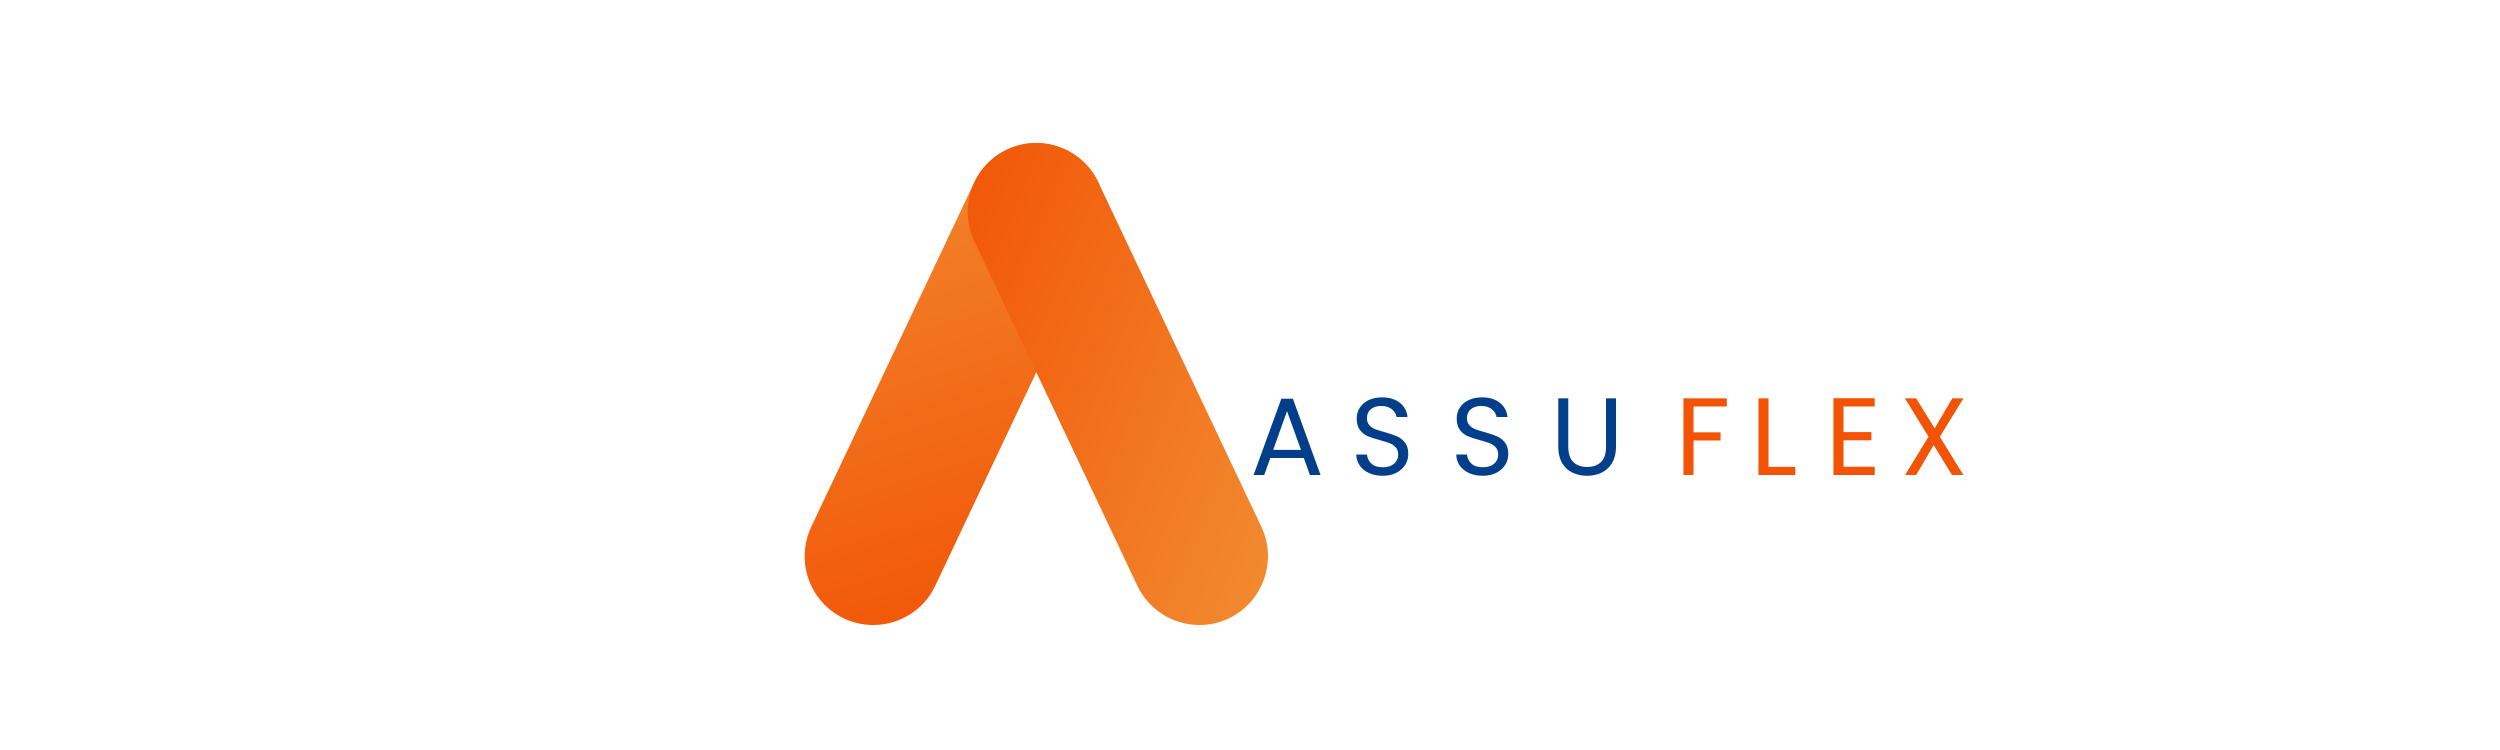 <svg xmlns="http://www.w3.org/2000/svg" xmlns:xlink="http://www.w3.org/1999/xlink" viewBox="0 0 500 150" preserveAspectRatio="xMidYMid meet" version="1.0">
  <defs>
    <clipPath id="clip1">
      <path d="M 40 25 L 100 25 L 100 125 L 40 125 Z M 40 25" clip-rule="nonzero"/>
    </clipPath>
    <clipPath id="clip2">
      <path d="M 54.648 125 C 52.719 125 50.688 124.594 48.754 123.676 C 41.949 120.422 39.004 112.277 42.254 105.355 L 74.867 36.445 C 78.117 29.625 86.246 26.672 93.152 29.93 C 99.961 33.188 102.906 41.332 99.656 48.254 L 67.043 117.164 C 64.707 122.152 59.727 125 54.648 125 Z"/>
    </clipPath>
    <linearGradient x1="86.967" gradientTransform="matrix(0.535, 0, 0, 0.535, 40, 25)" y1="-28.272" x2="151.156" gradientUnits="userSpaceOnUse" y2="169.269" id="gradient1">
      <stop stop-opacity="1" stop-color="rgb(94.899%, 54.5%, 18.799%)" offset="0"/>
      <stop stop-opacity="1" stop-color="rgb(94.899%, 32.613%, 2.084%)" offset="1"/>
    </linearGradient>
    <clipPath id="clip3">
      <path d="M 73 25 L 133.906 25 L 133.906 125 L 73 125 Z M 73 25"/>
    </clipPath>
    <clipPath id="clip4">
      <path d="M 119.875 125 C 114.691 125 109.816 122.051 107.48 117.164 L 74.867 48.254 C 71.613 41.434 74.562 33.188 81.367 29.93 C 88.176 26.672 96.406 29.625 99.656 36.445 L 132.27 105.355 C 135.52 112.176 132.574 120.422 125.766 123.68 C 123.836 124.594 121.906 125 119.875 125 Z"/>
    </clipPath>
    <linearGradient x1="177.162" gradientTransform="matrix(0.535, 0, 0, 0.535, 40, 25)" y1="172.187" x2="14.401" gradientUnits="userSpaceOnUse" y2="106.698" id="gradient2">
      <stop stop-opacity="1" stop-color="rgb(94.899%, 54.5%, 18.799%)" offset="0"/>
      <stop stop-opacity="1" stop-color="rgb(94.899%, 32.5%, 1.999%)" offset="1"/>
    </linearGradient>
  </defs>
  
  <g transform="translate(120, 0)">
    <!-- A Symbol -->
    <g>
      <g clip-path="url(#clip1)">
        <g clip-path="url(#clip2)">
          <path fill="url(#gradient1)" d="M 40 25 L 40 125 L 102 125 L 102 25 Z M 40 25" fill-rule="nonzero"/>
        </g>
      </g>
      <g clip-path="url(#clip3)">
        <g clip-path="url(#clip4)">
          <path fill="url(#gradient2)" d="M 71.613 25 L 71.613 125 L 133.906 125 L 133.906 25 Z M 71.613 25" fill-rule="nonzero"/>
        </g>
      </g>
    </g>
    
    <!-- ASSUFLEX Text -->
    <g transform="translate(130, 20)">
      <!-- A -->
      <g fill="#023e8a" fill-opacity="1">
        <path d="M 10.766 -3.406 L 4.062 -3.406 L 2.844 0 L 0.719 0 L 6.266 -15.25 L 8.578 -15.25 L 14.109 0 L 11.984 0 Z M 10.188 -5.031 L 7.406 -12.781 L 4.641 -5.031 Z" transform="translate(0, 75)"/>
      </g>
      
      <!-- S -->
      <g fill="#023e8a" fill-opacity="1">
        <path d="M 6.562 0.156 C 5.539 0.156 4.629 -0.02 3.828 -0.375 C 3.035 -0.738 2.41 -1.238 1.953 -1.875 C 1.504 -2.52 1.27 -3.258 1.25 -4.094 L 3.391 -4.094 C 3.461 -3.375 3.758 -2.77 4.281 -2.281 C 4.801 -1.789 5.562 -1.547 6.562 -1.547 C 7.508 -1.547 8.258 -1.781 8.812 -2.25 C 9.363 -2.727 9.641 -3.344 9.641 -4.094 C 9.641 -4.676 9.477 -5.148 9.156 -5.516 C 8.832 -5.891 8.426 -6.172 7.938 -6.359 C 7.457 -6.547 6.805 -6.75 5.984 -6.969 C 4.973 -7.238 4.16 -7.504 3.547 -7.766 C 2.941 -8.023 2.422 -8.438 1.984 -9 C 1.555 -9.57 1.344 -10.332 1.344 -11.281 C 1.344 -12.125 1.555 -12.863 1.984 -13.5 C 2.41 -14.145 3.004 -14.645 3.766 -15 C 4.535 -15.352 5.422 -15.531 6.422 -15.531 C 7.859 -15.531 9.035 -15.172 9.953 -14.453 C 10.867 -13.734 11.383 -12.781 11.5 -11.594 L 9.312 -11.594 C 9.238 -12.176 8.926 -12.691 8.375 -13.141 C 7.832 -13.586 7.113 -13.812 6.219 -13.812 C 5.383 -13.812 4.703 -13.594 4.172 -13.156 C 3.648 -12.727 3.391 -12.129 3.391 -11.359 C 3.391 -10.797 3.547 -10.336 3.859 -9.984 C 4.172 -9.629 4.555 -9.359 5.016 -9.172 C 5.484 -8.992 6.133 -8.789 6.969 -8.562 C 7.977 -8.281 8.789 -8.004 9.406 -7.734 C 10.031 -7.461 10.562 -7.039 11 -6.469 C 11.438 -5.906 11.656 -5.145 11.656 -4.188 C 11.656 -3.438 11.457 -2.727 11.062 -2.062 C 10.664 -1.406 10.078 -0.867 9.297 -0.453 C 8.523 -0.047 7.613 0.156 6.562 0.156 Z" transform="translate(20, 75)"/>
      </g>
      
      <!-- S -->
      <g fill="#023e8a" fill-opacity="1">
        <path d="M 6.562 0.156 C 5.539 0.156 4.629 -0.02 3.828 -0.375 C 3.035 -0.738 2.41 -1.238 1.953 -1.875 C 1.504 -2.52 1.27 -3.258 1.25 -4.094 L 3.391 -4.094 C 3.461 -3.375 3.758 -2.77 4.281 -2.281 C 4.801 -1.789 5.562 -1.547 6.562 -1.547 C 7.508 -1.547 8.258 -1.781 8.812 -2.25 C 9.363 -2.727 9.641 -3.344 9.641 -4.094 C 9.641 -4.676 9.477 -5.148 9.156 -5.516 C 8.832 -5.891 8.426 -6.172 7.938 -6.359 C 7.457 -6.547 6.805 -6.75 5.984 -6.969 C 4.973 -7.238 4.16 -7.504 3.547 -7.766 C 2.941 -8.023 2.422 -8.438 1.984 -9 C 1.555 -9.57 1.344 -10.332 1.344 -11.281 C 1.344 -12.125 1.555 -12.863 1.984 -13.5 C 2.41 -14.145 3.004 -14.645 3.766 -15 C 4.535 -15.352 5.422 -15.531 6.422 -15.531 C 7.859 -15.531 9.035 -15.172 9.953 -14.453 C 10.867 -13.734 11.383 -12.781 11.5 -11.594 L 9.312 -11.594 C 9.238 -12.176 8.926 -12.691 8.375 -13.141 C 7.832 -13.586 7.113 -13.812 6.219 -13.812 C 5.383 -13.812 4.703 -13.594 4.172 -13.156 C 3.648 -12.727 3.391 -12.129 3.391 -11.359 C 3.391 -10.797 3.547 -10.336 3.859 -9.984 C 4.172 -9.629 4.555 -9.359 5.016 -9.172 C 5.484 -8.992 6.133 -8.789 6.969 -8.562 C 7.977 -8.281 8.789 -8.004 9.406 -7.734 C 10.031 -7.461 10.562 -7.039 11 -6.469 C 11.438 -5.906 11.656 -5.145 11.656 -4.188 C 11.656 -3.438 11.457 -2.727 11.062 -2.062 C 10.664 -1.406 10.078 -0.867 9.297 -0.453 C 8.523 -0.047 7.613 0.156 6.562 0.156 Z" transform="translate(40, 75)"/>
      </g>
      
      <!-- U -->
      <g fill="#023e8a" fill-opacity="1">
        <path d="M 3.656 -15.328 L 3.656 -5.625 C 3.656 -4.27 3.988 -3.258 4.656 -2.594 C 5.32 -1.938 6.25 -1.609 7.438 -1.609 C 8.613 -1.609 9.535 -1.938 10.203 -2.594 C 10.867 -3.258 11.203 -4.27 11.203 -5.625 L 11.203 -15.328 L 13.203 -15.328 L 13.203 -5.656 C 13.203 -4.375 12.941 -3.297 12.422 -2.422 C 11.91 -1.555 11.219 -0.91 10.344 -0.484 C 9.477 -0.055 8.5 0.156 7.406 0.156 C 6.32 0.156 5.344 -0.055 4.469 -0.484 C 3.602 -0.91 2.914 -1.555 2.406 -2.422 C 1.906 -3.297 1.656 -4.375 1.656 -5.656 L 1.656 -15.328 Z" transform="translate(60, 75)"/>
      </g>
      
      <!-- F -->
      <g fill="#f25305" fill-opacity="1">
        <path d="M 10.359 -15.328 L 10.359 -13.703 L 3.703 -13.703 L 3.703 -8.531 L 9.109 -8.531 L 9.109 -6.906 L 3.703 -6.906 L 3.703 0 L 1.688 0 L 1.688 -15.328 Z" transform="translate(85, 75)"/>
      </g>
      
      <!-- L -->
      <g fill="#f25305" fill-opacity="1">
        <path d="M 3.703 -1.625 L 9.062 -1.625 L 9.062 0 L 1.688 0 L 1.688 -15.328 L 3.703 -15.328 Z" transform="translate(100, 75)"/>
      </g>
      
      <!-- E -->
      <g fill="#f25305" fill-opacity="1">
        <path d="M 3.703 -13.703 L 3.703 -8.578 L 9.281 -8.578 L 9.281 -6.938 L 3.703 -6.938 L 3.703 -1.656 L 9.938 -1.656 L 9.938 0 L 1.688 0 L 1.688 -15.359 L 9.938 -15.359 L 9.938 -13.703 Z" transform="translate(115, 75)"/>
      </g>
      
      <!-- X -->
      <g fill="#f25305" fill-opacity="1">
        <path d="M 7.969 -7.656 L 12.672 0 L 10.406 0 L 6.734 -5.984 L 3.234 0 L 1.016 0 L 5.703 -7.656 L 0.984 -15.328 L 3.234 -15.328 L 6.938 -9.328 L 10.453 -15.328 L 12.688 -15.328 Z" transform="translate(130, 75)"/>
      </g>
    </g>
  </g>
</svg>